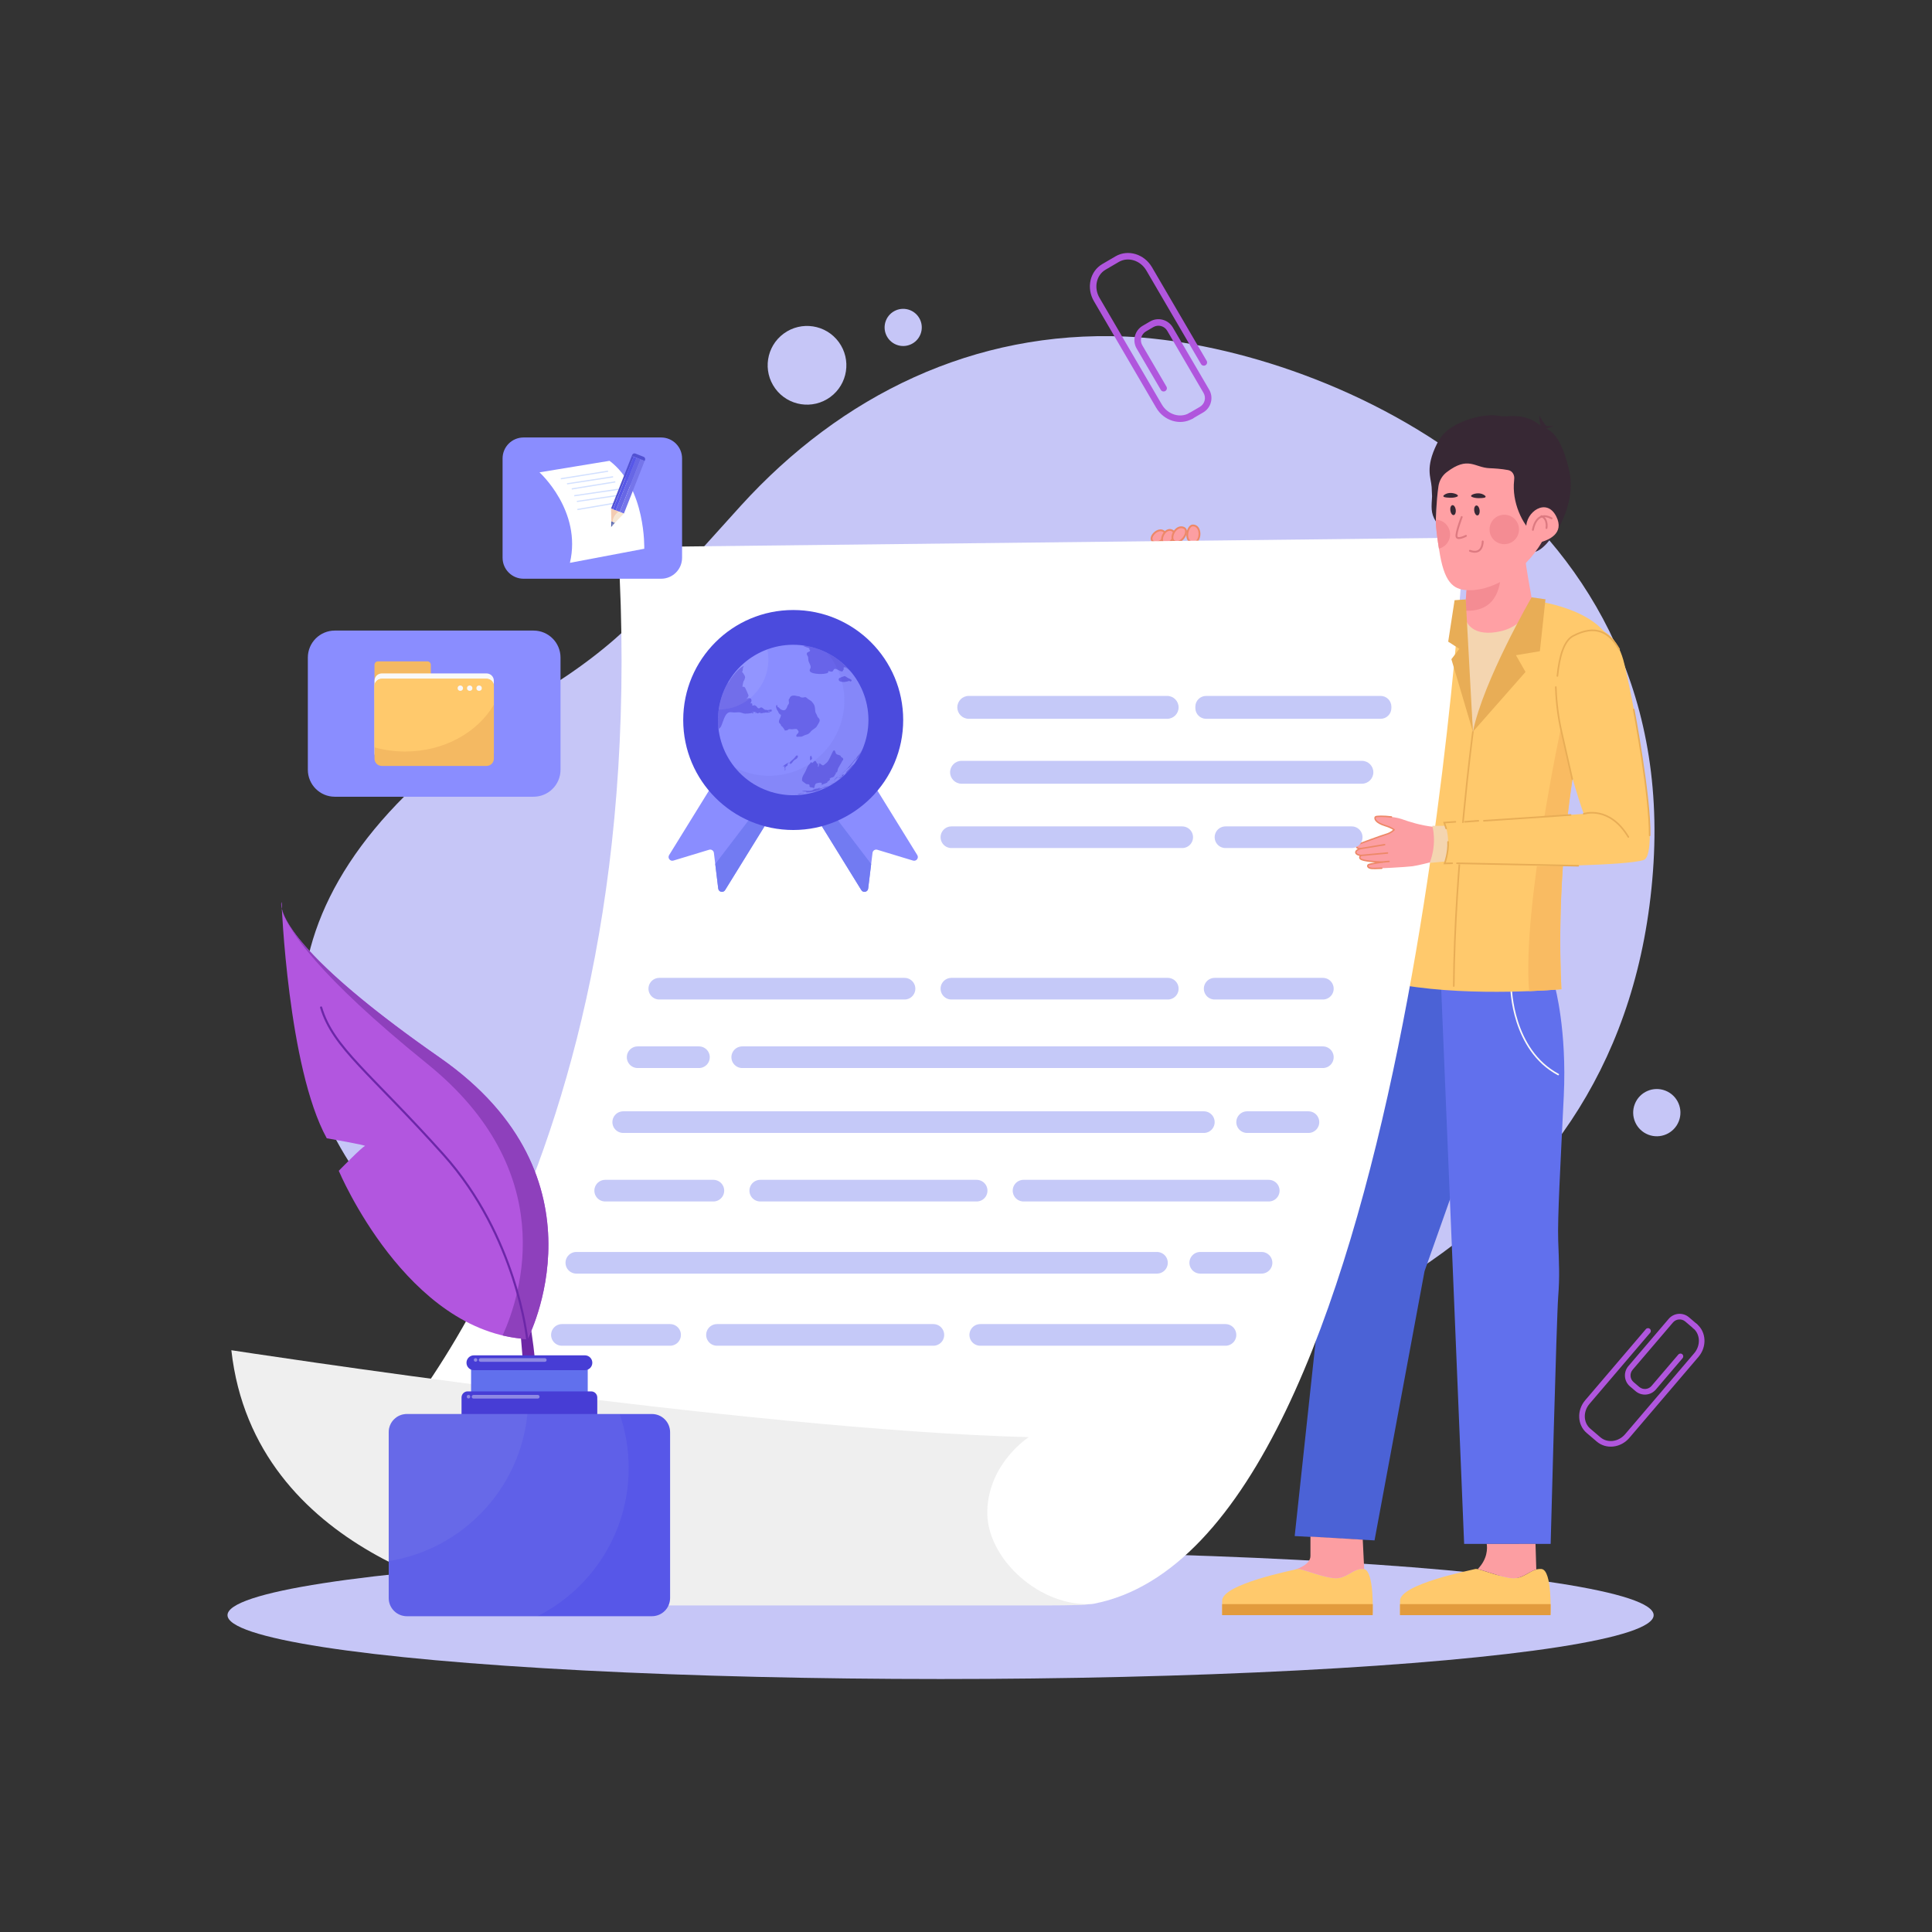 <?xml version="1.0" encoding="utf-8"?>
<!-- Generator: Adobe Illustrator 27.5.0, SVG Export Plug-In . SVG Version: 6.00 Build 0)  -->
<svg version="1.1" xmlns="http://www.w3.org/2000/svg" xmlns:xlink="http://www.w3.org/1999/xlink" x="0px" y="0px"
	 viewBox="0 0 500 500" style="enable-background:new 0 0 500 500;" xml:space="preserve">
<rect x="0" y="0" width="500" height="500" fill="#333333" stroke="none"/>
<g id="BACKGROUND">
	<rect style="fill:transparent" width="500" height="500"/>
</g>
<g id="OBJECT">
	<g>
		<ellipse style="fill:#C6C6F7;" cx="243.421" cy="418.002" rx="184.541" ry="16.528"/>
		<g>
			<path style="fill:#C6C6F7;" d="M138.524,180.124c23.129-14.13,28.939-22.547,53.194-49.236
				c26.056-28.67,60.39-45.415,99.423-43.792c49.867,2.074,143.847,41.583,136.647,138.398
				c-7.199,96.815-94.836,130.167-178.401,142.826C146.161,383.957-8.372,269.865,138.524,180.124z"/>
			
				<ellipse transform="matrix(0.807 -0.591 0.591 0.807 -15.583 141.581)" style="fill:#C6C6F7;" cx="208.813" cy="94.631" rx="10.183" ry="10.183"/>
			<path style="fill:#C6C6F7;" d="M423.09,285.715c-1.235,3.143,0.312,6.691,3.454,7.927c3.143,1.235,6.692-0.312,7.926-3.454
				c1.235-3.143-0.312-6.691-3.454-7.926C427.874,281.025,424.325,282.572,423.09,285.715z"/>
			<path style="fill:#C6C6F7;" d="M229.269,82.978c-0.972,2.473,0.245,5.265,2.718,6.236c2.473,0.972,5.265-0.245,6.236-2.718
				c0.972-2.473-0.245-5.265-2.718-6.236C233.033,79.289,230.241,80.506,229.269,82.978z"/>
		</g>
		<g>
			<g>
				<path style="fill:#FC9EA2;stroke:#ED8867;stroke-width:0.472;stroke-miterlimit:10;" d="M301.361,137.665
					c1.108,1.139-1.768,3.536-3.029,2.434C297.07,138.997,299.91,136.174,301.361,137.665z"/>
				<path style="fill:#FC9EA2;stroke:#ED8867;stroke-width:0.472;stroke-miterlimit:10;" d="M303.343,137.28
					c1.436,0.681-0.423,3.932-1.989,3.339C299.787,140.026,301.463,136.39,303.343,137.28z"/>
				<path style="fill:#FC9EA2;stroke:#ED8867;stroke-width:0.472;stroke-miterlimit:10;" d="M306.375,136.596
					c1.623,0.728-0.487,4.224-2.258,3.591C302.347,139.553,304.251,135.643,306.375,136.596z"/>
				<path style="fill:#FC9EA2;stroke:#ED8867;stroke-width:0.472;stroke-miterlimit:10;" d="M308.654,135.985
					c-1.398,0.058-2.364,4.345,0.202,4.409C310.876,140.445,311.091,135.884,308.654,135.985z"/>
			</g>
			<g>
				<polygon style="fill:#4B62D6;" points="388.821,272.097 368.671,328.98 355.727,398.653 335.063,397.532 341.166,340.794 
					364.684,252.911 392.534,254.562 				"/>
				<path style="fill:#6170ED;" d="M402.436,255.387c0,0,3.095,11.14,2.269,28.263c-0.825,17.123-1.65,31.619-1.444,37.395
					c0.206,5.776,0.413,9.345,0,14.503c-0.413,5.158-1.952,64.018-1.952,64.018h-22.391l-5.983-144.798L402.436,255.387z"/>
				<path style="fill:none;stroke:#F9F8F7;stroke-width:0.413;stroke-linecap:round;stroke-miterlimit:10;" d="M391.073,255.612
					c0,0,0.223,16.072,12.188,22.467"/>
			</g>
			<path style="fill:#FFC96C;" d="M394.391,155.126c0,0,14.853,1.032,21.042,8.665c0,0-13.822,40.641-11.346,92.215
				c0,0-22.486,2.063-40.847-1.031l-1.857-94.897c0,0,15.885-4.539,18.979-4.951C383.457,154.714,394.391,155.126,394.391,155.126z"
				/>
			<g>
				<path style="fill:#FFFFFF;" d="M94.955,377.915c0,0,74.912-72.848,65.006-236.292l218.957-2.476
					c0,0-13.718,259.866-95.765,275.882c-1.228,0.24-4.05,0.237-4.53,0.24l-27.027-6.198L94.955,377.915z"/>
				<path style="fill:#EFEFEF;" d="M59.873,349.436c0,0,133.727,20.637,206.369,22.494c0,0-10.318,6.604-10.731,18.986
					c-0.413,12.382,13.827,25.383,27.653,24.145c0,0-2.476,0.413-10.938,0.413H136.378c-0.695,0-1.389-0.054-2.075-0.165
					C125.432,413.88,65.793,402.333,59.873,349.436z"/>
			</g>
			<path style="fill:none;stroke:#E8AD56;stroke-width:0.413;stroke-linecap:round;stroke-miterlimit:10;" d="M381.188,189.372
				c0,0-4.745,35.483-4.951,65.809"/>
			<path style="fill:#F9BB62;" d="M405.118,186.69l-0.919,0.549c0,0-10.321,47.924-8.456,69.267c5.069-0.2,8.344-0.5,8.344-0.5
				c-1.076-22.409,0.926-42.752,3.533-58.596L405.118,186.69z"/>
			<g>
				<g>
					<path style="fill:#FC9EA2;" d="M371.008,213.988c-3.258-0.345-6.263-1.299-8.292-2.025c-2.029-0.726-6.533-0.894-6.777-0.526
						c-0.244,0.368-0.089,1.433,2.622,2.259c1.601,0.488,2.238,1.043,2.238,1.043s-0.745,0.815-2.068,1.188
						c-1.323,0.373-6.703,2.399-7.361,2.622c-0.658,0.223-0.398,1.13,0.717,1.078c-1.618,0.46-1.626,1.546,0.115,1.758
						c0,0-1.037,0.852,0.811,1.256c1.848,0.404,4.665,0.468,4.665,0.468s-3.18,0.462-3.523,0.678
						c-0.343,0.216-0.278,0.889,0.92,0.966c1.198,0.077,9.144-0.378,10.471-0.568c1.623-0.232,4.732-1.05,4.732-1.05
						S373.001,217.052,371.008,213.988z"/>
				</g>
				
					<path style="fill:none;stroke:#ED8867;stroke-width:0.372;stroke-linecap:round;stroke-linejoin:round;stroke-miterlimit:10;" d="
					M360.102,211.421c-1.951-0.237-4-0.229-4.163,0.016c-0.244,0.368-0.089,1.433,2.622,2.259c1.601,0.488,2.238,1.043,2.238,1.043
					s-0.745,0.815-2.068,1.188c-1.323,0.373-6.703,2.399-7.361,2.622c-0.658,0.223-0.398,1.13,0.717,1.078
					c-1.618,0.46-1.626,1.546,0.115,1.758c0,0-1.037,0.852,0.811,1.256c1.848,0.404,4.665,0.468,4.665,0.468
					s-3.18,0.462-3.523,0.678c-0.343,0.216-0.278,0.889,0.92,0.966c0.358,0.023,1.316-0.001,2.519-0.052"/>
				
					<path style="fill:none;stroke:#ED8867;stroke-width:0.372;stroke-linecap:round;stroke-linejoin:round;stroke-miterlimit:10;" d="
					M357.679,223.109c1.018-0.132,1.804-0.171,1.804-0.171"/>
				
					<line style="fill:none;stroke:#ED8867;stroke-width:0.372;stroke-linecap:round;stroke-linejoin:round;stroke-miterlimit:10;" x1="352.203" y1="221.385" x2="359.086" y2="220.755"/>
				
					<line style="fill:none;stroke:#ED8867;stroke-width:0.372;stroke-linecap:round;stroke-linejoin:round;stroke-miterlimit:10;" x1="352.087" y1="219.626" x2="358.342" y2="218.596"/>
			</g>
			<path style="fill:#F4D5B0;" d="M370.667,213.715c0,0,1.35,4.364-0.666,9.609l5.617-0.531l0.206-9.077H370.667z"/>
			<path style="fill:#FFC96C;" d="M408.832,162.76c0,0,8.664-3.094,11.553,9.077c2.888,12.172,9.696,49.305,4.951,50.749
				c-4.745,1.444-27.644,1.65-34.039,1.65c-6.395,0-17.419-0.775-17.419-0.775s1.947-5.001,0.091-10.158l35.896-2.682
				C409.863,210.62,394.185,167.092,408.832,162.76z"/>
			<polygon style="fill:#F4D5B0;" points="379.107,158.674 395.629,159.665 381.188,189.372 			"/>
			<g>
				<path style="fill:#3F2F3C;" d="M402.089,138.272c0,0-2.8,4.667-5.6,4.667l1.867-3.733L402.089,138.272z"/>
				<path style="fill:#FFA0A4;" d="M396.596,155.74c0,0-1.47,6.106-8.258,7.631c-6.783,1.531-9.36-1.803-9.232-4.696
					c0.008-0.204,0.017-0.408,0.032-0.617c0.18-3.216,0.634-6.797,0.862-13.167c0.034-0.998,0.251-2.098,0.612-3.208
					c2.045-6.427,13.003-14.399,13.507-3.009C394.388,144.748,396.596,155.74,396.596,155.74z"/>
				<path style="fill:#F48C93;" d="M379.138,158.058c0.18-3.216,0.634-6.797,0.862-13.167c0.034-0.998,0.251-2.098,0.612-3.208
					c3.541,0.636,7.916,2.653,7.861,6.05C388.391,152.806,386.68,158.387,379.138,158.058z"/>
				<g>
					<path style="fill:#FFA0A4;" d="M380.449,152.753c6.561-0.008,15.248-5.449,19.466-14.143c4.618-9.52-0.847-13.981-2.39-17.491
						c-1.543-3.51-7.153-10.882-15.827-5.061c-7.765,5.195-9.737,2.547-10.109,18.879c-0.032,1.402,0.537,5.667,1.096,8.763
						C374.07,151.383,376.536,152.758,380.449,152.753z"/>
				</g>
				<path style="fill:#372834;" d="M376.746,131.933c0.088,0.71-0.154,1.325-0.541,1.373c-0.387,0.048-0.772-0.489-0.86-1.199
					c-0.088-0.71,0.154-1.324,0.541-1.372C376.273,130.686,376.658,131.223,376.746,131.933z"/>
				<path style="fill:#F48C93;" d="M385.672,138.181c0.64,2.007,2.785,3.115,4.791,2.475c2.007-0.64,3.115-2.785,2.475-4.791
					c-0.64-2.007-2.785-3.115-4.791-2.475C386.141,134.029,385.033,136.175,385.672,138.181z"/>
				
					<path style="fill:none;stroke:#DD7A81;stroke-width:0.491;stroke-linecap:round;stroke-linejoin:round;stroke-miterlimit:10;" d="
					M378.287,133.809c0,0-1.576,4.133-1.332,5.076c0.244,0.943,2.43-0.207,2.43-0.207"/>
				
					<path style="fill:none;stroke:#DD7A81;stroke-width:0.491;stroke-linecap:round;stroke-linejoin:round;stroke-miterlimit:10;" d="
					M383.725,140.128c0,0,0.07,3.665-3.311,2.417"/>
				<path style="fill:#F48C93;" d="M371.589,134.938c0.003-0.155,0.008-0.296,0.012-0.448c1.565,0.054,3,1.062,3.503,2.639
					c0.64,2.007-0.469,4.152-2.475,4.791c-0.078,0.025-0.157,0.042-0.235,0.062C371.945,139.194,371.562,136.093,371.589,134.938z"
					/>
				<path style="fill:#372834;" d="M377.201,128.483c0,0,0.346-0.224-0.238-0.544c-0.584-0.319-2.148-0.722-3.301,0.219
					c0,0-0.399,0.352,0.242,0.519C374.258,128.77,376.2,129.034,377.201,128.483z"/>
				<path style="fill:#372834;" d="M380.815,128.533c0,0-0.34-0.233,0.253-0.537c0.593-0.303,2.167-0.663,3.293,0.309
					c0,0,0.389,0.362-0.256,0.512C383.749,128.9,381.8,129.111,380.815,128.533z"/>
				<g>
					<g>
						<g>
							<g>
								<g>
									<path style="fill:#372834;" d="M370.506,126.04l0.109,2.413c-0.13,2.616-0.433,4.276,0.974,6.484
										c0,0,0.066-4.86,0.677-9.08c0.209-1.446,0.965-2.768,2.127-3.653c5.623-4.282,7.192-1.181,11.111-1.035
										c1.183,0.044,3.098,0.158,4.806,0.488c1.103,0.213,1.72,1.297,1.557,2.409c-0.015,0.101-0.022,0.203-0.019,0.306
										c-0.62,5.51,2.079,11.398,5.255,13.987c0.321,0.261,0.412,0.727,0.778,0.874c1.248,0.501,1.63-1.035,2.393-1.758
										c0.565-0.535,1.794,0.077,2.705,0.084c0.544-1.497,5.039-8.28,2.999-16.342c-1.163-4.598-2.964-9.864-6.74-10.584
										c-4.436-4.224-9.156-2.545-11.021-2.953c-2.899-0.633-6.901,0.269-9.655,1.433c-2.129,0.9-4.982,2.265-6.699,5.768
										C368.805,121.121,370.327,123.46,370.506,126.04z"/>
								</g>
							</g>
						</g>
					</g>
				</g>
				<path style="fill:#FFA0A4;" d="M395.003,136.638c-0.257-4.078,5.227-8.038,7.765-2.966c2.197,4.391-2.025,6.154-4.358,6.726
					L395.003,136.638z"/>
				
					<path style="fill:none;stroke:#DD7A81;stroke-width:0.491;stroke-linecap:round;stroke-linejoin:round;stroke-miterlimit:10;" d="
					M396.712,137.125c0,0,0.753-5.199,4.843-2.98"/>
				
					<path style="fill:none;stroke:#DD7A81;stroke-width:0.491;stroke-linecap:round;stroke-linejoin:round;stroke-miterlimit:10;" d="
					M400.223,136.654c0,0,0.463-2.326-1.3-3.061"/>
				<path style="fill:#372834;" d="M382.926,132.017c0.088,0.71-0.154,1.325-0.541,1.372c-0.387,0.048-0.772-0.489-0.86-1.199
					c-0.088-0.71,0.154-1.325,0.541-1.372C382.453,130.771,382.838,131.307,382.926,132.017z"/>
				<path style="fill:#372834;" d="M399.289,111.205c0,0-0.933-0.933-0.933-3.733c0,0,0.933,1.867,1.867,2.8h1.867L399.289,111.205z
					"/>
			</g>
			<path style="fill:none;stroke:#E8AD56;stroke-width:0.413;stroke-linecap:round;stroke-miterlimit:10;" d="M403.055,174.931
				c0.506-5.108,1.7-9.108,4.052-10.343c0.012-0.009,0.026-0.013,0.038-0.022c5.869-3.067,9.312-0.911,11.884,3.445"/>
			<path style="fill:none;stroke:#E8AD56;stroke-width:0.413;stroke-linecap:round;stroke-miterlimit:10;" d="M406.897,201.645
				l-2.783-12.268c-0.841-3.709-1.331-7.489-1.462-11.29l-0.009-0.269"/>
			<path style="fill:none;stroke:#E8AD56;stroke-width:0.413;stroke-linecap:round;stroke-miterlimit:10;" d="M409.863,210.62
				c0,0,6.602-2.269,11.553,5.983"/>
			
				<line style="fill:none;stroke:#E8AD56;stroke-width:0.413;stroke-linecap:round;stroke-miterlimit:10;" x1="406.463" y1="210.906" x2="384.03" y2="212.416"/>
			
				<line style="fill:none;stroke:#E8AD56;stroke-width:0.413;stroke-linecap:round;stroke-miterlimit:10;" x1="382.589" y1="212.416" x2="379.125" y2="212.684"/>
			
				<line style="fill:none;stroke:#E8AD56;stroke-width:0.413;stroke-linecap:round;stroke-miterlimit:10;" x1="377.062" y1="223.411" x2="408.453" y2="224.055"/>
			<path style="fill:none;stroke:#E8AD56;stroke-width:0.413;stroke-linecap:round;stroke-miterlimit:10;" d="M422.813,183.626
				c0,0,4.266,22.453,4.116,32.563"/>
			<path style="fill:none;stroke:#E8AD56;stroke-width:0.413;stroke-linecap:round;stroke-miterlimit:10;" d="M374.752,217.887
				c0.165,2.728-0.875,5.574-0.875,5.574l1.947-0.05"/>
			<path style="fill:none;stroke:#E8AD56;stroke-width:0.413;stroke-linecap:round;stroke-miterlimit:10;" d="M374.271,214.405
				c0,0-0.304-0.896-0.51-1.515l2.888-0.206"/>
			<g>
				<path style="fill:#E8AD56;" d="M396.378,154.584c0,0-12.509,21.585-15.191,34.788l13.616-15.472l-2.475-4.332l6.189-1.032
					l1.444-13.409C399.961,155.126,401.461,155.279,396.378,154.584z"/>
				<polygon style="fill:#E8AD56;" points="379.331,155.126 381.188,189.372 375.618,170.599 377.681,167.917 374.793,166.06 
					376.443,155.333 				"/>
			</g>
			<g>
				<path style="fill:#FFC96C;" d="M355.24,418.002c0,0,0.519-11.685-2.337-11.945c-2.856-0.26-4.414,2.856-8.05,2.337
					c-3.635-0.519-8.309-2.597-9.088-2.337c-0.779,0.26-19.735,3.895-19.475,8.309v3.635H355.24z"/>
				<path style="fill:#E29B3D;" d="M316.29,418.002h38.95c0,0,0.054-1.209,0.032-2.856H316.29V418.002z"/>
			</g>
			<g>
				<path style="fill:#FFC96C;" d="M401.273,418.002c0,0,0.519-11.685-2.337-11.945c-2.856-0.26-4.414,2.856-8.05,2.337
					c-3.635-0.519-8.309-2.597-9.088-2.337c-0.779,0.26-19.735,3.895-19.475,8.309v3.635H401.273z"/>
				<path style="fill:#E29B3D;" d="M362.323,418.002h38.95c0,0,0.053-1.209,0.031-2.856h-38.982V418.002z"/>
			</g>
			<path style="fill:#FC9EA2;" d="M339.141,397.672c0,1.557,0,3.593,0,5.01c0,2.158-3.048,3.24-4.077,3.543
				c0.38-0.086,0.626-0.143,0.702-0.168c0.779-0.26,5.453,1.818,9.088,2.337c3.635,0.519,5.193-2.597,8.05-2.337
				c0.05,0.005,0.099,0.013,0.147,0.025l-0.371-7.614L339.141,397.672z"/>
			<path style="fill:#FC9EA2;" d="M384.764,399.566c0.171,1.114,0.25,3.852-2.336,6.526c1.581,0.316,5.39,1.864,8.459,2.303
				c3.026,0.432,4.613-1.652,6.707-2.214l-0.207-6.614H384.764z"/>
		</g>
		<g>
			<path style="fill:#6D27A5;" d="M136.987,341.334c0,0,1.098,6.038,1.464,10.978l-3.111,0.183l-0.732-8.783L136.987,341.334z"/>
			
				<rect x="121.914" y="353.136" transform="matrix(-1 -1.224647e-16 1.224647e-16 -1 274.019 716.335)" style="fill:#6170ED;" width="30.19" height="10.063"/>
			<path style="fill:#473DD5;" d="M119.444,368.871h35.131v-7.201c0-0.874-0.708-1.582-1.582-1.582h-31.967
				c-0.874,0-1.582,0.708-1.582,1.582V368.871z"/>
			<path style="fill:#5757E8;" d="M105.302,418.274h63.415c2.598,0,4.704-2.106,4.704-4.704v-42.922
				c0-2.598-2.106-4.704-4.704-4.704h-63.415c-2.598,0-4.704,2.106-4.704,4.704v42.922
				C100.598,416.168,102.704,418.274,105.302,418.274z"/>
			<path style="fill:#473DD5;" d="M122.646,354.6h28.726c1.061,0,1.921-0.86,1.921-1.921l0,0c0-1.061-0.86-1.921-1.921-1.921
				h-28.726c-1.061,0-1.921,0.86-1.921,1.921l0,0C120.725,353.74,121.585,354.6,122.646,354.6z"/>
			<path style="fill:#B256DF;" d="M136.529,346.549c0,0,21.957-41.717-22.688-72.823c-44.645-31.105-40.986-40.254-40.986-40.254
				s1.647,42.815,11.71,61.113c0,0,10.612,1.83,9.88,2.013c-0.732,0.183-6.77,6.404-6.77,6.404S105.241,344.902,136.529,346.549z"/>
			<g>
				<path style="fill:#A245D8;" d="M72.855,233.473c0,0,0.024,0.622,0.084,1.747C72.646,233.997,72.855,233.473,72.855,233.473z"/>
				<path style="fill:#8E40BC;" d="M72.939,235.22c0.931,3.888,6.938,14.843,40.902,38.507
					c44.645,31.105,22.688,72.823,22.688,72.823c-2.221-0.117-4.372-0.437-6.453-0.93c4.953-10.927,14.861-42.535-19.485-70.292
					c-28.545-23.069-35.879-34.611-37.629-39.681C72.954,235.497,72.946,235.355,72.939,235.22z"/>
			</g>
			<path style="fill:none;stroke:#6C27A8;stroke-width:0.549;stroke-linecap:round;stroke-miterlimit:10;" d="M136.438,346.641
				c0,0-2.653-26.622-21.682-47.847c-19.029-21.225-28.544-27.629-31.654-38.058"/>
			<path style="opacity:0.1;fill:#B2BBED;" d="M105.302,365.944h55.055c1.513,4.387,2.337,9.096,2.337,13.997
				c0,16.757-9.608,31.269-23.614,38.332h-33.778c-2.598,0-4.704-2.106-4.704-4.704v-42.922
				C100.598,368.05,102.704,365.944,105.302,365.944z"/>
			<path style="opacity:0.1;fill:#B2BBED;" d="M105.302,365.944h31.196c-1.933,19.425-16.821,35.035-35.9,38.07v-33.366
				C100.598,368.05,102.704,365.944,105.302,365.944z"/>
			<path style="opacity:0.4;fill:#F7F7F9;" d="M122.549,361.953h16.616c0.262,0,0.475-0.212,0.475-0.475l0,0
				c0-0.262-0.212-0.475-0.475-0.475h-16.616c-0.262,0-0.475,0.212-0.475,0.475l0,0
				C122.075,361.741,122.287,361.953,122.549,361.953z"/>
			<circle style="opacity:0.4;fill:#F7F7F9;" cx="121.251" cy="361.461" r="0.457"/>
			<path style="opacity:0.4;fill:#F7F7F9;" d="M124.379,352.439h16.616c0.262,0,0.475-0.212,0.475-0.475l0,0
				c0-0.262-0.213-0.475-0.475-0.475h-16.616c-0.262,0-0.475,0.213-0.475,0.475l0,0
				C123.904,352.226,124.117,352.439,124.379,352.439z"/>
			<path style="opacity:0.4;fill:#F7F7F9;" d="M122.623,351.947c0,0.253,0.205,0.457,0.457,0.457c0.253,0,0.457-0.205,0.457-0.457
				c0-0.253-0.205-0.457-0.457-0.457C122.828,351.489,122.623,351.694,122.623,351.947z"/>
		</g>
		<g>
			<path style="fill:#8A8DFF;" d="M138.075,206.194H86.655c-3.858,0-6.985-3.128-6.985-6.985v-29.032
				c0-3.858,3.128-6.985,6.985-6.985h51.421c3.858,0,6.985,3.127,6.985,6.985v29.032
				C145.061,203.066,141.933,206.194,138.075,206.194z"/>
			<g>
				<path style="fill:#F4B962;" d="M110.608,181.803H97.812c-0.491,0-0.89-0.398-0.89-0.889v-8.865c0-0.491,0.398-0.889,0.89-0.889
					h12.796c0.491,0,0.889,0.398,0.889,0.889v8.865C111.497,181.405,111.099,181.803,110.608,181.803z"/>
				<path style="fill:#F9F9F9;" d="M125.922,196.838H98.808c-1.041,0-1.885-0.844-1.885-1.885v-18.786
					c0-1.041,0.844-1.885,1.885-1.885h27.114c1.041,0,1.885,0.844,1.885,1.885v18.786
					C127.807,195.994,126.963,196.838,125.922,196.838z"/>
				<path style="fill:#F4B962;" d="M125.922,198.226H98.808c-1.041,0-1.885-0.844-1.885-1.885v-18.786
					c0-1.041,0.844-1.885,1.885-1.885h27.114c1.041,0,1.885,0.844,1.885,1.885v18.786
					C127.807,197.382,126.963,198.226,125.922,198.226z"/>
				<path style="fill:#FFC96C;" d="M127.807,177.555c0-1.041-0.844-1.885-1.885-1.885H98.808c-1.041,0-1.885,0.844-1.885,1.885
					v15.864c2.499,0.694,5.164,1.073,7.933,1.073c10.044,0,18.734-4.933,22.951-12.115V177.555z"/>
				<circle style="fill:#F8F7F9;" cx="119.132" cy="178.1" r="0.694"/>
				<circle style="fill:#F8F7F9;" cx="121.561" cy="178.1" r="0.694"/>
				<circle style="fill:#F8F7F9;" cx="123.99" cy="178.1" r="0.694"/>
			</g>
		</g>
		<g>
			<path style="fill:#8A8DFF;" d="M171.093,149.775h-35.598c-2.998,0-5.429-2.43-5.429-5.428v-25.699
				c0-2.998,2.43-5.428,5.429-5.428h35.598c2.998,0,5.428,2.43,5.428,5.428v25.699C176.522,147.344,174.091,149.775,171.093,149.775
				z"/>
			<g>
				<g>
					<g>
						<path style="fill:#FFFFFF;" d="M139.615,122.241c0,0,11.037,9.942,7.883,23.418l19.236-3.642c0,0,0.473-15.647-8.987-22.757
							L139.615,122.241z"/>
					</g>
					<g>
						
							<rect x="145.152" y="122.773" transform="matrix(0.987 -0.158 0.158 0.987 -17.549 25.503)" style="fill:#D2E0FF;" width="12.385" height="0.315"/>
					</g>
					<g>
						
							<rect x="146.597" y="124.104" transform="matrix(0.989 -0.151 0.151 0.989 -17.005 24.456)" style="fill:#D2E0FF;" width="12.052" height="0.315"/>
					</g>
					<g>
						
							<rect x="147.855" y="125.576" transform="matrix(0.987 -0.16 0.16 0.987 -18.085 26.097)" style="fill:#D2E0FF;" width="11.429" height="0.315"/>
					</g>
					<g>
						
							<rect x="148.637" y="127.328" transform="matrix(0.989 -0.145 0.145 0.989 -16.869 23.767)" style="fill:#D2E0FF;" width="11.615" height="0.315"/>
					</g>
					<g>
						
							<rect x="149.337" y="128.729" transform="matrix(0.989 -0.146 0.146 0.989 -17.212 24.114)" style="fill:#D2E0FF;" width="11.477" height="0.315"/>
					</g>
					<g>
						
							<rect x="149.31" y="130.621" transform="matrix(0.986 -0.168 0.168 0.986 -19.765 28.003)" style="fill:#D2E0FF;" width="12.512" height="0.315"/>
					</g>
				</g>
				<g>
					<path style="fill:#5151D2;" d="M164.725,118.463l1.054,0.416l1.053,0.416l0.097-0.247c0.129-0.327-0.033-0.7-0.36-0.828
						l-2.132-0.841c-0.327-0.129-0.7,0.033-0.829,0.36l-0.097,0.247l0.49,0.193L164.725,118.463z"/>
					<polygon style="fill:#5151D2;" points="164.001,118.178 163.511,117.984 163.414,118.231 158.139,131.607 158.628,131.8 					
						"/>
					
						<rect x="154.355" y="124.743" transform="matrix(0.367 -0.93 0.93 0.367 -14.039 229.637)" style="fill:#5757E8;" width="14.644" height="0.778"/>
					<polygon style="fill:#6767E5;" points="165.778,118.879 164.725,118.463 159.352,132.085 160.133,132.393 160.406,132.501 
											"/>
					<polygon style="fill:#7575EA;" points="160.406,132.501 161.459,132.917 166.735,119.54 166.832,119.294 165.778,118.879 					
						"/>
					<polygon style="fill:#F6E7D4;" points="158.206,134.946 158.206,134.946 158.139,131.607 					"/>
					<path style="fill:#F6E7D4;" d="M160.133,132.393c-0.15,0.108-0.291,0.227-0.42,0.35c-0.445,0.426-0.82,0.973-1.005,1.564
						c-0.08,0.255-0.117,0.517-0.14,0.781l0.562,0.222l2.328-2.394l-1.054-0.416L160.133,132.393z"/>
					<path style="fill:#F3CCB2;" d="M158.569,135.089c0.023-0.264,0.059-0.526,0.14-0.781c0.185-0.591,0.56-1.138,1.005-1.564
						c0.129-0.123,0.27-0.242,0.42-0.35l-0.781-0.308l-0.724-0.285l-0.49-0.193l0.067,3.339L158.569,135.089z"/>
					<path style="fill:#5564AB;" d="M158.206,134.946L158.206,134.946l-0.034,1.442l0.959-1.077l-0.562-0.222L158.206,134.946z
						 M159.038,135.311l-0.647,0.726l0.266-0.877L159.038,135.311z"/>
					<polygon style="fill:#6873B5;" points="158.39,136.037 159.038,135.311 158.656,135.16 					"/>
				</g>
			</g>
		</g>
		<g>
			<g>
				<g>
					<g>
						<path style="fill:#B056DD;" d="M423.289,360.037l-1.459-1.245c-1.557-1.329-1.743-3.677-0.415-5.234l10.444-12.24
							c1.328-1.557,3.676-1.743,5.233-0.415l2.089,1.783c0.305,0.26,0.342,0.719,0.081,1.024c-0.26,0.305-0.719,0.341-1.025,0.081
							l-2.089-1.783c-0.948-0.809-2.377-0.696-3.186,0.252l-10.444,12.24c-0.809,0.948-0.696,2.377,0.252,3.186l1.459,1.244
							c0.948,0.809,2.377,0.696,3.185-0.252l6.934-8.125c0.26-0.305,0.719-0.342,1.024-0.081c0.305,0.261,0.342,0.719,0.081,1.024
							l-6.933,8.125C427.194,361.18,424.845,361.366,423.289,360.037z"/>
					</g>
				</g>
				<g>
					<g>
						<path style="fill:#B056DD;" d="M413.246,373.083l-2.615-2.231c-2.428-2.072-2.597-5.874-0.378-8.475l15.702-18.402
							c0.261-0.305,0.72-0.341,1.025-0.081c0.305,0.26,0.342,0.719,0.081,1.024l-15.702,18.402c-1.7,1.992-1.603,4.875,0.216,6.426
							l2.615,2.231c1.819,1.552,4.681,1.193,6.38-0.798l17.885-20.961c1.699-1.992,1.603-4.875-0.216-6.426
							c-0.305-0.26-0.341-0.719-0.081-1.024c0.26-0.305,0.719-0.342,1.024-0.081c2.428,2.072,2.598,5.874,0.378,8.475
							l-17.886,20.961C419.455,374.724,415.674,375.155,413.246,373.083z"/>
					</g>
				</g>
			</g>
			<g>
				<g>
					<g>
						<path style="fill:#B056DD;" d="M295.714,84.317l1.92-1.121c2.049-1.198,4.691-0.505,5.888,1.545l9.412,16.107
							c1.197,2.049,0.504,4.69-1.545,5.888l-2.749,1.606c-0.401,0.234-0.917,0.1-1.152-0.302c-0.235-0.401-0.1-0.917,0.302-1.152
							l2.749-1.607c1.247-0.729,1.669-2.336,0.94-3.583l-9.411-16.107c-0.729-1.247-2.336-1.669-3.583-0.941l-1.92,1.122
							c-1.248,0.729-1.669,2.337-0.94,3.583l6.247,10.692c0.235,0.402,0.099,0.918-0.303,1.153
							c-0.401,0.234-0.918,0.099-1.152-0.302l-6.247-10.692C292.971,88.156,293.664,85.514,295.714,84.317z"/>
					</g>
				</g>
				<g>
					<g>
						<path style="fill:#B056DD;" d="M285.267,68.342l3.441-2.011c3.195-1.867,7.421-0.601,9.422,2.822l14.149,24.216
							c0.235,0.402,0.099,0.917-0.302,1.152c-0.402,0.235-0.918,0.099-1.152-0.302l-14.149-24.215
							c-1.532-2.621-4.725-3.616-7.118-2.218l-3.441,2.011c-2.393,1.398-3.094,4.668-1.562,7.29l16.117,27.582
							c1.531,2.621,4.724,3.616,7.118,2.218c0.401-0.235,0.917-0.1,1.152,0.302c0.235,0.401,0.099,0.917-0.302,1.152
							c-3.195,1.867-7.422,0.601-9.422-2.822L283.1,77.936C281.1,74.513,282.072,70.209,285.267,68.342z"/>
					</g>
				</g>
			</g>
		</g>
		<g>
			<path style="fill:#C5C9F8;" d="M250.714,186.025h51.348c1.635,0,2.96-1.326,2.96-2.961l0,0c0-1.635-1.325-2.96-2.96-2.96h-51.348
				c-1.635,0-2.96,1.325-2.96,2.96l0,0C247.753,184.699,249.079,186.025,250.714,186.025z"/>
			<g>
				<g>
					<g>
						<path style="fill:#8A8DFF;" d="M189.951,194.138l-16.78,27.153c-0.466,0.754,0.249,1.684,1.098,1.427l9.25-2.803
							c0.572-0.173,1.163,0.211,1.235,0.805l1.126,9.245c0.11,0.903,1.296,1.164,1.774,0.39l17.14-27.736L189.951,194.138z"/>
						<path style="fill:#727BF2;" d="M185.105,223.601l0.775,6.364c0.11,0.903,1.296,1.164,1.774,0.39l17.14-27.736l-2.565-1.466
							L185.105,223.601z"/>
					</g>
					<g>
						<path style="fill:#8A8DFF;" d="M220.611,194.138l16.78,27.153c0.466,0.754-0.249,1.684-1.098,1.427l-9.25-2.803
							c-0.572-0.173-1.162,0.211-1.235,0.805l-1.126,9.245c-0.11,0.903-1.296,1.164-1.774,0.39l-17.14-27.736L220.611,194.138z"/>
						<path style="fill:#727BF2;" d="M225.458,223.601l-0.775,6.364c-0.11,0.903-1.296,1.164-1.775,0.39l-17.14-27.736l2.565-1.466
							L225.458,223.601z"/>
					</g>
				</g>
				<g>
					<circle style="fill:#4B4BDD;" cx="205.281" cy="186.337" r="28.465"/>
					<g>
						<path style="fill:#8A8DFF;" d="M211.029,167.738c10.272,3.174,16.025,14.075,12.851,24.347
							c-3.175,10.272-14.075,16.025-24.347,12.851s-16.025-14.075-12.851-24.347C189.857,170.317,200.757,164.563,211.029,167.738z"
							/>
						<path style="opacity:0.5;fill:#473DD5;" d="M204.274,197.48c0.221-0.349,0.462-0.551,0.898-0.918
							c0.36-0.303,0.425-0.394,0.596-0.636c0.072-0.102,0.193-0.271,0.26-0.335c0.076-0.072,0.23-0.098,0.321-0.076
							c0.25,0.06,0.175,0.414-0.051,0.707c-0.017,0.022-0.043,0.048-0.063,0.066c-0.201,0.181-0.46,0.275-0.673,0.437
							c-0.353,0.27-0.493,0.738-0.895,0.962c-0.165,0.027-0.182,0.03-0.277-0.036c0.04-0.072,0.078-0.145,0.116-0.217
							c-0.102,0.05-0.196,0.115-0.3,0.161C204.227,197.559,204.253,197.513,204.274,197.48z M203.272,198.849
							c-0.04,0-0.068,0.064-0.113,0.031c0.118-0.124,0.064-0.314,0.171-0.442c0.106-0.127,0.268-0.173,0.394-0.271
							c0.104-0.08,0.104-0.08,0.118-0.415c0.011-0.246,0.268-0.254,0.384-0.399c-0.297-0.067-1.63,0.91-1.667,0.999
							c-0.002,0.005-0.003,0.012-0.004,0.016c0.156,0.053,0.312-0.179,0.461-0.02c0.049,0.052,0.049,0.052-0.073,0.431
							c0.151-0.111,0.151-0.111,0.173-0.148c0.022,0.708,0.022,0.708-0.055,0.818c0.028-0.007,0.065-0.017,0.093-0.024
							C203.332,199.262,203.231,199.04,203.272,198.849z M209.588,196.738c-0.004,0.005-0.01,0.01-0.015,0.014
							c0.1-0.04,0.204-0.071,0.302-0.116c0.068-0.033,0.275-0.136,0.28-0.347c0.008-0.279-0.169-0.495-0.249-0.745
							c-0.003,0.002-0.285,0.228-0.276,0.365C209.66,196.369,209.63,196.679,209.588,196.738z M207.561,201.91
							c-0.002,0.012-0.003,0.024-0.005,0.036l0-0.001C207.559,201.934,207.561,201.922,207.561,201.91z M211.654,197.583
							c0,0.004,0.001,0.01,0.001,0.014c0-0.001,0-0.002,0-0.003C211.654,197.591,211.654,197.586,211.654,197.583z M220.791,174.568
							c-0.021-0.028-0.043-0.055-0.064-0.082C220.749,174.514,220.771,174.543,220.791,174.568z M208.279,167.099
							c0.001,0,0.001,0,0.002,0l0,0L208.279,167.099z M220.727,174.486c-2.438-3.183-5.877-5.644-10.023-6.846
							c-0.806-0.234-1.615-0.413-2.423-0.54c-0.051,0.001-0.119,0.001-0.171,0.001c0.058,0.026,0.141,0.046,0.203,0.058
							c-0.138-0.013-0.325-0.036-0.461-0.014c0.203,0.158,1.319,0.517,1.681,0.623c-0.066-0.008-0.157-0.009-0.223,0.005
							c0.005,0.006,0.005,0.006,0.241,0.21c-0.031,0.037-0.079,0.082-0.117,0.113c0.049,0.062,0.049,0.062,0.194,0.199
							c0,0,0.035,0.015,0.036,0.056c-0.116,0.464-0.868,0.29-0.869,0.868c-0.001,0.302,0.244,0.502,0.32,0.771
							c0.088,0.31,0.036,0.635,0.098,0.948c0.118,0.608,0.59,1.098,0.585,1.748c-0.003,0.372-0.47,0.69-0.145,1.1
							c0.63,0.794,3.937,0.8,4.58,0.323c0.059-0.044,0.108-0.132,0.154-0.189c-0.013-0.083-0.031-0.195-0.044-0.278
							c0.303,0.1,0.543,0.18,0.88,0.191c0.523,0.018,0.41-0.799,0.967-0.736c0.222,0.025,0.626,0.238,0.778,0.318
							c0.391,0.206,0.795,0.418,1.009,0.35c0.251-0.08,0.148-0.436,0.4-0.516c0.023,0.002,0.053,0.006,0.076,0.008
							c-0.438-0.609,0.225-0.576,0.232-0.574c0.4,0.071,1.234,0.8,1.983,1.732C220.688,174.435,220.708,174.461,220.727,174.486z
							 M221.553,196.128c0-0.001,0.001-0.003,0-0.003c-0.003,0.001-0.023,0.019-0.029,0.036c0,0.001,0,0.001-0.001,0.001
							C221.546,196.139,221.551,196.132,221.553,196.128z M218.944,199.279c-0.031,0.002-0.031,0.002-0.24,0.14l-0.006,0.008
							c-0.205,0.187-0.387,0.396-0.593,0.582c0.005,0,0.011,0,0.015-0.001c-0.024,0.064-0.712,0.651-0.758,0.683
							c0.005-0.006,0.012-0.014,0.017-0.02c-0.391,0.393-0.391,0.393-0.544,0.498c0.037-0.038,0.09-0.085,0.13-0.119
							c-0.034,0.018-0.034,0.018-0.146,0.094l-0.008,0.009c-0.075,0.066-0.147,0.136-0.223,0.201
							c-0.002-0.002-0.005-0.006-0.007-0.008c-0.088,0.072-0.088,0.072-0.132,0.139c-0.005,0.006-0.013,0.012-0.018,0.017
							c0.007-0.005,0.017-0.011,0.024-0.016c0.001-0.001,0.002-0.002,0.004-0.003c0.042-0.03,0.079-0.066,0.123-0.093
							c0.419-0.327,0.419-0.327,0.425-0.337c0.203-0.145,0.203-0.145,1.408-1.272c-0.045,0.027-0.063,0.042-0.099,0.072
							c0.158-0.225,0.42-0.331,0.604-0.527C218.939,199.304,218.939,199.304,218.944,199.279z M217.103,201.698
							c0.007-0.005,0.013-0.01,0.02-0.015c0,0,0.001-0.001,0.001-0.001C217.117,201.688,217.11,201.693,217.103,201.698
							C217.102,201.698,217.102,201.698,217.103,201.698z M221.54,196.11c-0.104,0.201-0.185,0.413-0.293,0.612
							c-0.095,0.153-1.336,1.744-1.347,1.757c-0.173,0.211-0.311,0.343-0.412,0.393c0.08-0.124,0.164-0.239,0.317-0.398
							c-0.285,0.211-0.472,0.527-0.778,0.714c-0.005-0.001-0.013-0.004-0.018-0.005c-0.003-0.043,0.211-0.289,0.289-0.319
							c0.051-0.019,1.23-1.417,1.347-1.563c-0.001,0.002-0.002,0.003-0.003,0.004c-0.002,0.003-0.003,0.005-0.005,0.008
							C221.004,196.838,221.215,196.557,221.54,196.11z M220.642,197.311c-0.008,0.007-0.014,0.017-0.021,0.025
							c-0.013,0.018-0.026,0.034-0.037,0.054c0,0,0,0,0,0.001C220.588,197.385,220.64,197.316,220.642,197.311z M221.696,196.028
							c0.015-0.011,0.028-0.024,0.045-0.033l0.002-0.002c-0.001,0.002-0.002,0.003-0.003,0.004
							c-0.237,0.531-0.237,0.531-0.225,0.565c0.062,0.002,0.089-0.005,0.248-0.161c-0.34,0.402-0.34,0.402-0.449,0.599
							c0.011-0.013,0.026-0.03,0.038-0.043c0.004,0.004,0.009,0.01,0.013,0.015c-0.015,0.029-0.039,0.052-0.055,0.081l0.039-0.047
							l-0.009,0.015c0.004-0.005,0.009-0.011,0.013-0.017c0.006-0.007,0.006-0.008,0.007-0.009l0.002-0.002
							c0.38-0.471,0.91-1.176,1.278-1.865c-0.017,0.031-0.033,0.063-0.049,0.094c0.063-0.088,0.269-0.502,0.449-0.902
							c0.087-0.193,0.169-0.389,0.25-0.586c-0.367,0.853-0.75,1.31-1.248,1.857C221.835,195.818,221.745,195.921,221.696,196.028z
							 M210.518,204.097c0.431-0.344,0.201-1.04,0.713-1.341c0.128-0.075,1.552-0.458,1.456,0.07
							c-0.022,0.123-0.072,0.237-0.101,0.358c0.059-0.053,0.119-0.104,0.178-0.158c0.014,0.011,0.033,0.028,0.047,0.039
							c0.19-0.111,0.225-0.131,0.755-0.316c0.543-0.189,0.543-0.189,0.579-0.262c-0.022-0.009-0.052-0.022-0.074-0.031
							c-0.006-0.017-0.013-0.04-0.019-0.057c0.541-0.382,0.969-0.684,0.635-0.888c0.214-0.097,0.253-0.123,0.425-0.271
							c0.277,0.059,0.457-0.178,0.699-0.228c0.004-0.007,0.371-0.69,0.588-0.93c0,0,0,0,0,0l0,0c0,0,0,0,0,0c0,0,0,0,0,0
							c0,0,0,0,0,0l0,0c0,0,0,0,0-0.001l0,0c-0.039-0.011-0.09-0.034-0.121-0.059c0.017-0.029,0.039-0.068,0.054-0.098
							c-0.01-0.016-0.023-0.037-0.033-0.052c0.068,0.002,0.11,0.004,0.231,0.064c0.041-0.06,0.096-0.141,0.128-0.207
							c0.147-0.306,0.116-0.664,0.289-0.962c0.899-1.544,0.899-1.544,0.924-1.625c0.104-0.339,0.171-0.357,0.221-0.37
							c0.011,0.015,0.025,0.035,0.037,0.05c0.207-0.533,0.132-0.58-0.595-1.026c0.033-0.022,0.082-0.045,0.12-0.058
							c-0.317-0.444-0.965-0.283-1.293-0.707c-0.181-0.233-0.136-0.573-0.369-0.781c-0.015-0.013-0.035-0.032-0.053-0.04
							c-0.057-0.027-0.229-0.108-0.502,0.478c-1.108,2.378-1.108,2.378-1.869,3.021c-0.605,0.511-0.605,0.511-1.455-0.214
							c-0.068,0.35-0.27,0.66-0.304,1.021c-0.375-0.286,0.114-0.658,0.111-0.994c-0.14,0.103-0.14,0.103-0.229,0.527
							c-0.092-0.141-0.023-0.296-0.04-0.444c-0.017,0.013-0.039,0.031-0.056,0.044c-0.362-0.103-0.246-0.665-0.674-0.706
							c-0.104-0.01-0.104-0.01-0.755,0.569c-0.036-0.107-0.021-0.119,0.048-0.176c-0.016-0.008-0.038-0.018-0.054-0.025
							c-0.029,0.025-0.063,0.064-0.083,0.097c-0.08-0.038-0.08-0.038-0.208-0.22c-0.2,0.479-0.652,0.778-0.882,1.236
							c-0.246,0.491-0.42,1.017-0.696,1.494c-0.026,0.045-0.061,0.104-0.087,0.149c-0.589,1.006-0.623,1.219-0.639,1.743
							c0.004-0.018,0.009-0.042,0.012-0.061c-0.003,0.024-0.012,0.056-0.009,0.079l-0.001,0.018l-0.003,0.01
							c-0.002,0.015-0.004,0.034-0.007,0.049c0.001,0.039,0.047,0.226,0.243,0.374l0.799,0.592c0.254,0.171,0.602-0.02,0.839,0.217
							c0.074,0.075,0.076,0.16,0.071,0.303c-0.009,0.3,0.051,0.309,0.521,0.386c0.404,0.066,0.434,0.088,0.532,0.16
							c0.002,0.022,0.004,0.051,0.006,0.073c-0.026,0.028-0.059,0.066-0.084,0.095c0,0-0.001,0.001-0.001,0.001c0,0,0,0,0,0
							c0.005-0.001,0.01-0.002,0.014-0.004C210.508,204.102,210.513,204.099,210.518,204.097z M218.565,174.975
							c0.066,0,0.152,0.035,0.211,0.065c0.271,0.139,0.508,0.333,0.774,0.48c0.123,0.068,0.263,0.096,0.387,0.162
							c0.325,0.173,0.325,0.173,0.397,0.235c0.037,0.047,0.088,0.11,0.051,0.225c-0.038,0.12-0.171,0.169-0.214,0.285l0.008-0.021
							c-0.023-0.07-0.023-0.07-0.243-0.044c0,0,0,0,0,0c0.008-0.047,0.012-0.056,0.036-0.084c-0.211-0.085-0.274-0.078-0.611,0.067
							c-0.318,0.137-2.182,0.404-2.31-0.436c-0.039-0.254,0.142-0.407,0.254-0.476C217.442,175.349,218.532,174.975,218.565,174.975
							z M220.201,176.356c-0.004,0.002-0.004,0.006-0.005,0.01c-0.002,0.004-0.003,0.01-0.005,0.014
							c0.003-0.006,0.005-0.012,0.008-0.018C220.2,176.36,220.201,176.359,220.201,176.356z M217.098,201.701L217.098,201.701
							C217.098,201.701,217.098,201.701,217.098,201.701C217.098,201.701,217.098,201.701,217.098,201.701z M192.283,172.436
							l0.19-0.04c0,0,0,0,0.008,0.027c0.008,0.023-0.298,0.422-0.241,0.83c-0.026,0.374-0.026,0.381-0.238,0.636l0,0c0,0,0,0,0.06,0
							c0.007,0.007,0.766,0.885,0.776,1.415c0,0.006-0.154,0.762-0.397,0.964c-0.001,0.001-0.159,0.449-0.306,1.456
							c0.433-0.006,0.543,0.081,0.609,0.134c0.143,0.114,0.973,2.093,0.974,2.107c0.008,0.097-0.161,0.748-0.708,0.921
							c0.236-0.045,0.456-0.147,0.691-0.198c0.635-0.139,1.109,0.461,0.492,1.345c0.524-0.059,0.52-0.001,0.484,0.558
							c0.046,0.025,0.046,0.025,0.557-0.05c0,0,0,0,0,0s0,0,0,0l0,0c0.117-0.107,0.17-0.086,0.242-0.056
							c-0.157,0.156-0.157,0.156-0.172,0.175c0.014,0.018,0.034,0.042,0.048,0.061c0.036-0.028,0.075-0.08,0.091-0.122
							c0.05,0.025,0.117,0.059,0.167,0.084c0.29,0.14,0.355,0.525,0.68,0.626c0.259,0.081,0.39-0.171,0.595-0.229
							c0.061-0.018,0.152-0.014,0.21,0.009c0.036,0.014,0.083,0.033,0.118,0.049c0.284,0.124,0.459,0.403,0.746,0.524
							c0.219,0.092,0.466,0.004,0.685,0.105c-0.001,0.025-0.002,0.058-0.003,0.083c0.292-0.245,0.697-0.077,1.001-0.275
							c0.04,0.121,0.037,0.249,0.061,0.373c0.054-0.006,0.126-0.008,0.18-0.004c-0.043,0.02-0.098,0.047-0.139,0.069
							c0,0.023-0.001,0.055-0.001,0.078c-0.061-0.009-0.144-0.012-0.206-0.007c-0.026,0.041-0.081,0.086-0.129,0.099
							c-0.005,0.024-0.011,0.056-0.015,0.08c-0.024-0.001-0.056-0.003-0.08-0.004c-0.008-0.025-0.019-0.057-0.028-0.082
							c-0.04,0.102-0.157,0.136-0.208,0.23c-0.056,0.008-0.133,0.008-0.189,0.002c-0.014-0.018-0.033-0.043-0.047-0.061
							c0,0,0,0,0.001-0.003c-0.104,0.048-0.185,0.138-0.303,0.158c0.05-0.071,0.136-0.135,0.115-0.117
							c-0.032-0.008-0.074-0.019-0.106-0.027c-0.009,0.021-0.022,0.049-0.031,0.07c-0.299,0.023-0.299,0.023-0.309,0.023
							c0.049-0.032,0.116-0.075,0.165-0.106c-0.355,0.101-0.355,0.101-0.427,0.11c0,0.005,0,0.013,0,0.018
							c-0.256,0.026-0.504-0.051-0.757-0.061c0.022,0.01,0.052,0.023,0.074,0.033c0.208,0.068,0.289,0.076,0.392,0.085
							c-0.118,0.039-0.145,0.044-0.452,0.056l-0.091-0.023c-0.032,0.026-0.091,0.034-0.133,0.037
							c-0.059,0.007-0.059,0.007-0.229,0.041c0.054-0.126,0.085-0.14,0.275-0.176c-0.171,0.01-0.343-0.037-0.513,0.009
							c-0.021-0.012-0.049-0.028-0.07-0.041c-0.081,0.081-0.197,0.114-0.275,0.199c-0.231-0.037-0.231-0.037-0.313-0.077
							c0.023-0.008,0.053-0.019,0.076-0.028c-0.017-0.018-0.039-0.043-0.056-0.061c-0.276,0.023-0.276,0.023-0.355,0.108
							c-0.007-0.023-0.016-0.052-0.023-0.075c-0.049-0.019-0.119-0.036-0.171-0.037c0.141-0.047,0.304-0.006,0.433-0.105
							c-0.026-0.001-0.026-0.001-0.291-0.043c0.015-0.017,0.035-0.04,0.05-0.058c-0.173-0.004-0.612-0.005-0.946,0.085
							c0.139,0.019,0.272,0.072,0.414,0.074c0.028,0.04,0.053,0.104,0.059,0.153c-0.386,0.064-0.435,0.005-0.517-0.092
							c-0.221,0.198-1.67,0.215-1.684,0.215c-0.494-0.01-0.921-0.292-1.405-0.343c-0.489-0.052-0.974,0.051-1.462,0.038
							c-0.135-0.004-0.316-0.018-0.45-0.042c-1.44-0.254-1.825,0.619-2.727,3.181c-0.224,0.588-0.224,0.588-0.654,1.021
							c0.014,0.058,0.018,0.138,0.014,0.197c-0.183-0.256-0.229-0.518-0.288-0.849l-0.011-0.112
							c-0.168-2.252,0.056-4.572,0.722-6.868c0.386-1.33,0.901-2.588,1.528-3.763c0.151-0.27,0.185-0.315,0.26-0.415
							c-0.011,0.027-0.025,0.063-0.036,0.09c0.015-0.023,0.034-0.055,0.048-0.078c-0.022,0.052-0.052,0.122-0.074,0.173
							c0.179-0.341,0.189-0.349,0.309-0.453c-0.001,0.04-0.003,0.093-0.004,0.133c0.21-0.689,0.918-1.513,0.925-1.521
							c0.339-0.385,0.339-0.385,0.514-0.619C190.23,174.227,191.164,173.024,192.283,172.436z M198.911,184.086
							c0.036,0.034,0.036,0.034,0.031,0.19c0.083-0.114,0.165-0.148,0.313-0.132c-0.048-0.034-0.092-0.041-0.177-0.03
							c-0.023-0.041-0.015-0.063,0.032-0.082c-0.037-0.016-0.037-0.016-0.152-0.113c-0.002-0.001-0.004-0.003-0.005-0.004
							c-0.019,0.008-0.026,0.019-0.04,0.056c0,0,0,0.001,0,0.001c0,0,0,0.001,0,0.001c0,0,0,0.001,0,0.001c0,0,0,0-0.001,0.001
							c0,0,0,0.001,0,0.001c0,0,0,0.001,0,0.001c0,0,0,0-0.001,0.001c0,0,0,0,0,0.001c-0.044,0.113-0.168,0.046-0.238-0.005
							c0.012,0.032,0.016,0.049,0.02,0.074C198.742,184.042,198.855,184.033,198.911,184.086z M215.507,202.796
							c0.062-0.03,0.09-0.042,0.107-0.042c0,0.001,0.001,0.002,0.002,0.003c-0.018,0.032-0.17,0.125-0.235,0.164
							c-0.001,0.001-0.003,0.001-0.004,0.002c0.074-0.035,0.084-0.039,0.098-0.038c-0.002,0.008-0.003,0.011-0.037,0.04
							c0.078-0.047,0.17-0.109,0.191-0.127c-0.001,0.001-0.003,0.002-0.005,0.002c0.019-0.013,0.037-0.027,0.056-0.04
							c0.022,0.009,0.036-0.009,0.055-0.015c0,0.001,0,0.002,0,0.002c-0.013,0.01-0.03,0.022-0.044,0.031
							c0.009-0.006,0.021-0.013,0.03-0.02c0.105-0.069,0.17-0.116,0.146-0.121c-0.001,0-0.004,0-0.005,0
							c0.008-0.004,0.016-0.009,0.024-0.014C215.885,202.624,215.662,202.69,215.507,202.796z M218.404,200.422
							c-0.086-0.014-0.173,0.044-0.259-0.003c-0.104,0.106-0.193,0.186-0.308,0.276c0.152,0.128,0.011,0.315-0.12,0.335
							c-0.043,0.007-0.087-0.022-0.13,0.001c-0.134,0.068-0.293,0.212-0.294,0.214c0.019-0.067-0.059-0.041-0.06-0.041
							c-0.014,0.006-0.031,0.019-0.045,0.027c-0.136,0.128-0.111,0.196-0.096,0.208c0.015-0.003,0.038-0.008,0.144-0.121
							c0.031,0.017,0.079,0.018,0.384-0.128c0.021-0.01,0.05-0.023,0.073-0.03c-0.213,0.147-0.365,0.359-0.565,0.52c0,0,0,0,0,0
							c0.358-0.268,0.66-0.603,1.037-0.847c-0.041,0.057-0.274,0.28-0.502,0.472c-0.296,0.248-0.612,0.469-0.91,0.714
							c0.011-0.009,0.025-0.022,0.036-0.031c-0.077,0.064-0.157,0.124-0.23,0.193c0.061-0.026,0.128-0.085,0.182-0.124
							c0.919-0.684,1.32-1.069,1.324-1.073c0.05-0.049,0.067-0.074,0.073-0.084l0.278-0.462
							C218.411,200.433,218.407,200.427,218.404,200.422z M223.31,193.687l0.01-0.025c-0.01,0.024-0.02,0.048-0.03,0.071
							C223.296,193.718,223.303,193.703,223.31,193.687z M220.442,198.206c0.099-0.101,0.625-0.508,0.627-0.508
							c-0.002,0.003-0.251,0.398-0.832,1.109l-0.09,0.108c-0.377,0.445-0.773,0.872-1.186,1.279
							c-0.028,0.028-0.056,0.055-0.084,0.082c0.028-0.028,0.056-0.055,0.084-0.083c-0.329,0.315-0.416,0.382-0.462,0.398
							c0.002-0.005,0.025-0.037,0.238-0.222c-0.011,0.003-0.026,0.007-0.037,0.01c0.098-0.155,0.248-0.273,0.328-0.442
							c0.015-0.031,0.018-0.042-0.004-0.077c-0.027-0.041,0.006-0.09,0.077-0.198c-0.01,0.016-0.021,0.042-0.023,0.061
							c0.02-0.016,0.06-0.052,0.111-0.113c0.373-0.442,0.397-0.44,0.435-0.437C219.689,199.086,220.438,198.21,220.442,198.206z
							 M220.833,197.897c0.001-0.001,0.007-0.008,0.009-0.011c-0.002,0.003-0.005,0.007-0.008,0.01
							C220.834,197.895,220.833,197.896,220.833,197.897L220.833,197.897z M222.725,194.988l0.003-0.006
							c-0.023,0.046-0.048,0.09-0.071,0.136C222.68,195.076,222.699,195.038,222.725,194.988z M206.829,205.446
							c-0.125-0.018-0.176-0.021-0.24-0.016l-0.003-0.001c-0.099,0.016-0.105,0.021-0.118,0.032l-0.012,0.009l0.008,0.003
							l0.019-0.003c0.002,0.001,0.006,0.002,0.008,0.003c0.002-0.001,0.003-0.001,0.004-0.001c0.014,0.066,0.396,0.1,0.731,0.064
							c0.068-0.008,0.106-0.014,0.16-0.027c-0.031,0-0.05,0-0.099-0.003c0.056-0.003,0.076-0.008,0.092-0.013
							c-0.013-0.003-0.013-0.003-0.093,0.01c-0.043,0.007-0.28-0.03-0.382-0.046c0.211-0.036,0.41-0.129,0.626-0.143
							c0.225-0.016,0.238-0.017,0.404-0.047c0.021-0.003,0.05-0.009,0.071-0.013c0.167-0.033,0.17-0.038,0.177-0.049
							c-0.089-0.032-0.138-0.05-0.814,0.07C206.94,205.352,206.856,205.403,206.829,205.446z M216.753,200.926
							c-0.044,0.041-0.044,0.041-0.364,0.356c-0.006,0.007-0.624,0.638-0.627,0.681c0.002,0.001,0.004,0.002,0.006,0.003
							c0.023-0.009,0.039-0.02,0.106-0.067C216.58,201.37,216.749,201.01,216.753,200.926z M214.238,203.413
							c-0.001,0.001-0.002,0.001-0.003,0.002c-0.175,0.087-0.391,0.076-0.54,0.226c-0.341-0.057-0.577,0.197-0.865,0.294
							c-0.375,0.126-0.458,0.127-1.003,0.132c0.254-0.047,0.368-0.173,0.432-0.264c-0.154,0.045-0.577,0.224-0.815,0.327
							c-0.148-0.122-0.874,0.137-1.079,0.292c0.031,0.005,0.074,0.004,0.104-0.004c0,0,0.001-0.001,0.001-0.001
							c0,0,0.001,0,0.001-0.001c-0.287,0.105-0.287,0.105-0.316,0.119c0.008,0,0.019,0,0.027,0l-0.036,0.004
							c-0.193,0.11-0.943,0.18-1.105,0.15c-0.652-0.123-1.435,0.036-1.442,0.038c-0.003,0.01-0.006,0.024-0.009,0.034
							c0.36,0.134,0.752,0.032,1.116,0.144c-0.015,0.031-0.015,0.031-0.098,0.124c0.249,0.169,1.837-0.1,2.469-0.263
							c0.68-0.176,0.68-0.176,1.981-0.818c0.185-0.092,0.398-0.057,0.587-0.129c0.163-0.063,0.33-0.148,0.44-0.205
							c0.232-0.124,0.721-0.401,0.722-0.402c-0.12,0.048-0.72,0.308-1.172,0.539C213.828,203.624,214.042,203.534,214.238,203.413z
							 M214.251,203.405c-0.004,0.002-0.009,0.006-0.013,0.008l0,0C214.242,203.411,214.247,203.408,214.251,203.405z
							 M215.385,202.747c0.142-0.088,0.247-0.161,0.255-0.179c-0.016,0.002-0.027,0.004-0.219,0.108
							c0.004-0.003,0.008-0.006,0.011-0.009c-0.006,0.003-0.704,0.387-0.762,0.447c-0.002,0.003-0.006,0.007-0.008,0.01
							c0.018,0.007,0.112-0.039,0.116-0.042c-0.028,0.011-0.065,0.027-0.094,0.038C214.87,203.043,215.132,202.904,215.385,202.747z
							 M215.82,202.423c0,0.001,0,0.002,0,0.003c0.002,0.001,0.006,0.001,0.008,0.001c0.001-0.001,0.001-0.001,0.002-0.001
							c0.05-0.014,0.206-0.105,0.334-0.194c0.062-0.045,0.075-0.058,0.082-0.071c-0.001-0.001-0.001-0.002-0.002-0.004
							C216.169,202.147,215.826,202.404,215.82,202.423z M222.087,196.13c0,0,0.001-0.001,0.001-0.001
							c0.082-0.143,0.179-0.277,0.261-0.42c0.106-0.194,0.207-0.392,0.307-0.59c-0.069,0.128-0.167,0.302-0.557,0.987
							C222.096,196.113,222.091,196.122,222.087,196.13z M201.092,182.416c-0.5,0.201-0.111,1.101,0.062,1.398
							c0.054,0.092,0.135,0.165,0.187,0.262c0.075,0.141,0.124,0.322,0.209,0.458c0.096,0.155,0.325,0.46,0.526,0.41
							c0.126,0.559-0.331,1.006-0.456,1.517c-0.074,0.301-0.038,0.556,0.179,0.78c0.08,0.082,0.168,0.105,0.232,0.208
							c0.077,0.122,0.061,0.29,0.156,0.408c0.105,0.13,0.265,0.141,0.372,0.323c0.153,0.262,0.481,0.57,0.546,0.881
							c0.176,0.004,0.378-0.017,0.554-0.049c0.224-0.041,0.285-0.225,0.476-0.292c0.231-0.08,0.579,0.045,0.826,0.026
							c0.292-0.022,0.585-0.06,0.877-0.093c0.342-0.038,0.408,0.055,0.616,0.299c0.301,0.353,0.306,0.558,0.003,0.872
							c-0.174,0.18-0.36,0.301-0.373,0.576c-0.016,0.324,0.173,0.3,0.425,0.272c0.258-0.029,0.516-0.01,0.743-0.013
							c0.24-0.003,0.537-0.131,0.738-0.256c0.423-0.264,0.913-0.246,1.33-0.553c0.263-0.194,0.406-0.384,0.613-0.635
							c0.214-0.259,0.522-0.392,0.776-0.603c0.215-0.178,0.491-0.338,0.638-0.571c0.183-0.291,0.383-0.602,0.545-0.913
							c0.159-0.306,0.312-0.549,0.216-0.901c-0.076-0.28-0.244-0.356-0.418-0.559c-0.156-0.182-0.202-0.461-0.311-0.667
							c-0.176-0.332-0.348-0.578-0.393-0.952c-0.056-0.467-0.051-0.974-0.207-1.423c-0.132-0.382-0.414-0.719-0.674-1.019
							c-0.148-0.169-0.242-0.224-0.426-0.346c-0.224-0.148-0.398-0.275-0.633-0.413c-0.167-0.098-0.327-0.355-0.531-0.404
							c-0.222-0.053-0.522,0.091-0.755,0.083c-0.223-0.008-0.399-0.014-0.598-0.109c-0.092-0.044-0.149-0.141-0.256-0.182
							c-0.178-0.068-0.384-0.042-0.583-0.079c-0.303-0.057-0.536-0.152-0.838-0.148c-0.458,0.006-0.813,0.078-1.042,0.489
							c-0.046,0.082-0.048,0.166-0.096,0.248c-0.06,0.103-0.182,0.175-0.211,0.29c-0.076,0.302,0.122,0.71,0.038,1.014
							c-0.052,0.188-0.275,0.393-0.347,0.557c-0.08,0.183-0.107,0.398-0.218,0.581c-0.083,0.137-0.22,0.385-0.344,0.48
							c-0.459,0.353-1.111,0.045-1.46-0.291c-0.082-0.079-0.165-0.212-0.251-0.276c-0.076-0.056-0.185-0.057-0.251-0.111
							C201.122,182.84,201.178,182.601,201.092,182.416z"/>
						<path style="opacity:0.05;fill:#162684;" d="M214.135,168.993c2.313,2.83,3.857,6.341,4.273,10.246
							c1.139,10.693-6.607,20.285-17.301,21.424c-3.905,0.416-7.663-0.354-10.916-2.019c4.02,4.919,10.363,7.777,17.152,7.055
							c10.694-1.139,18.439-10.731,17.301-21.424C223.921,177.486,219.791,171.887,214.135,168.993z"/>
						<path style="opacity:0.07;fill:#FFFFFF;" d="M185.993,183.64c0.426-0.003,0.855-0.027,1.287-0.073
							c7.11-0.757,12.26-7.135,11.503-14.245c-0.046-0.432-0.114-0.857-0.2-1.273C191.847,170.511,186.981,176.537,185.993,183.64z"
							/>
					</g>
				</g>
			</g>
			<path style="fill:#C5C9F8;" d="M248.847,202.825h103.615c1.635,0,2.96-1.326,2.96-2.96l0,0c0-1.635-1.325-2.96-2.96-2.96H248.847
				c-1.635,0-2.96,1.325-2.96,2.96l0,0C245.887,201.499,247.212,202.825,248.847,202.825z"/>
			<path style="fill:#C5C9F8;" d="M312.14,186.025h45.162c1.539,0,2.786-1.248,2.786-2.786v-0.348c0-1.539-1.248-2.786-2.786-2.786
				H312.14c-1.539,0-2.786,1.247-2.786,2.786v0.348C309.354,184.777,310.601,186.025,312.14,186.025z"/>
			
				<line style="fill:none;stroke:#C5C9F8;stroke-width:5.6;stroke-linecap:round;stroke-miterlimit:10;" x1="246.221" y1="216.673" x2="305.955" y2="216.673"/>
			
				<line style="fill:none;stroke:#C5C9F8;stroke-width:5.6;stroke-linecap:round;stroke-miterlimit:10;" x1="317.155" y1="216.673" x2="349.822" y2="216.673"/>
			
				<line style="fill:none;stroke:#C5C9F8;stroke-width:5.6;stroke-linecap:round;stroke-miterlimit:10;" x1="170.621" y1="255.873" x2="234.088" y2="255.873"/>
			
				<line style="fill:none;stroke:#C5C9F8;stroke-width:5.6;stroke-linecap:round;stroke-miterlimit:10;" x1="246.221" y1="255.873" x2="302.222" y2="255.873"/>
			
				<line style="fill:none;stroke:#C5C9F8;stroke-width:5.6;stroke-linecap:round;stroke-miterlimit:10;" x1="314.355" y1="255.873" x2="342.355" y2="255.873"/>
			
				<line style="fill:none;stroke:#C5C9F8;stroke-width:5.6;stroke-linecap:round;stroke-miterlimit:10;" x1="192.088" y1="273.606" x2="342.355" y2="273.606"/>
			
				<line style="fill:none;stroke:#C5C9F8;stroke-width:5.6;stroke-linecap:round;stroke-miterlimit:10;" x1="165.021" y1="273.606" x2="180.888" y2="273.606"/>
			
				<line style="fill:none;stroke:#C5C9F8;stroke-width:5.6;stroke-linecap:round;stroke-miterlimit:10;" x1="311.555" y1="290.406" x2="161.288" y2="290.406"/>
			
				<line style="fill:none;stroke:#C5C9F8;stroke-width:5.6;stroke-linecap:round;stroke-miterlimit:10;" x1="338.622" y1="290.406" x2="322.755" y2="290.406"/>
			
				<line style="fill:none;stroke:#C5C9F8;stroke-width:5.6;stroke-linecap:round;stroke-miterlimit:10;" x1="328.355" y1="308.14" x2="264.888" y2="308.14"/>
			
				<line style="fill:none;stroke:#C5C9F8;stroke-width:5.6;stroke-linecap:round;stroke-miterlimit:10;" x1="252.755" y1="308.14" x2="196.754" y2="308.14"/>
			
				<line style="fill:none;stroke:#C5C9F8;stroke-width:5.6;stroke-linecap:round;stroke-miterlimit:10;" x1="184.621" y1="308.14" x2="156.621" y2="308.14"/>
			
				<line style="fill:none;stroke:#C5C9F8;stroke-width:5.6;stroke-linecap:round;stroke-miterlimit:10;" x1="299.422" y1="326.807" x2="149.154" y2="326.807"/>
			
				<line style="fill:none;stroke:#C5C9F8;stroke-width:5.6;stroke-linecap:round;stroke-miterlimit:10;" x1="326.488" y1="326.807" x2="310.622" y2="326.807"/>
			
				<line style="fill:none;stroke:#C5C9F8;stroke-width:5.6;stroke-linecap:round;stroke-miterlimit:10;" x1="317.155" y1="345.473" x2="253.688" y2="345.473"/>
			
				<line style="fill:none;stroke:#C5C9F8;stroke-width:5.6;stroke-linecap:round;stroke-miterlimit:10;" x1="241.555" y1="345.473" x2="185.554" y2="345.473"/>
			
				<line style="fill:none;stroke:#C5C9F8;stroke-width:5.6;stroke-linecap:round;stroke-miterlimit:10;" x1="173.421" y1="345.473" x2="145.421" y2="345.473"/>
		</g>
	</g>
</g>
</svg>
